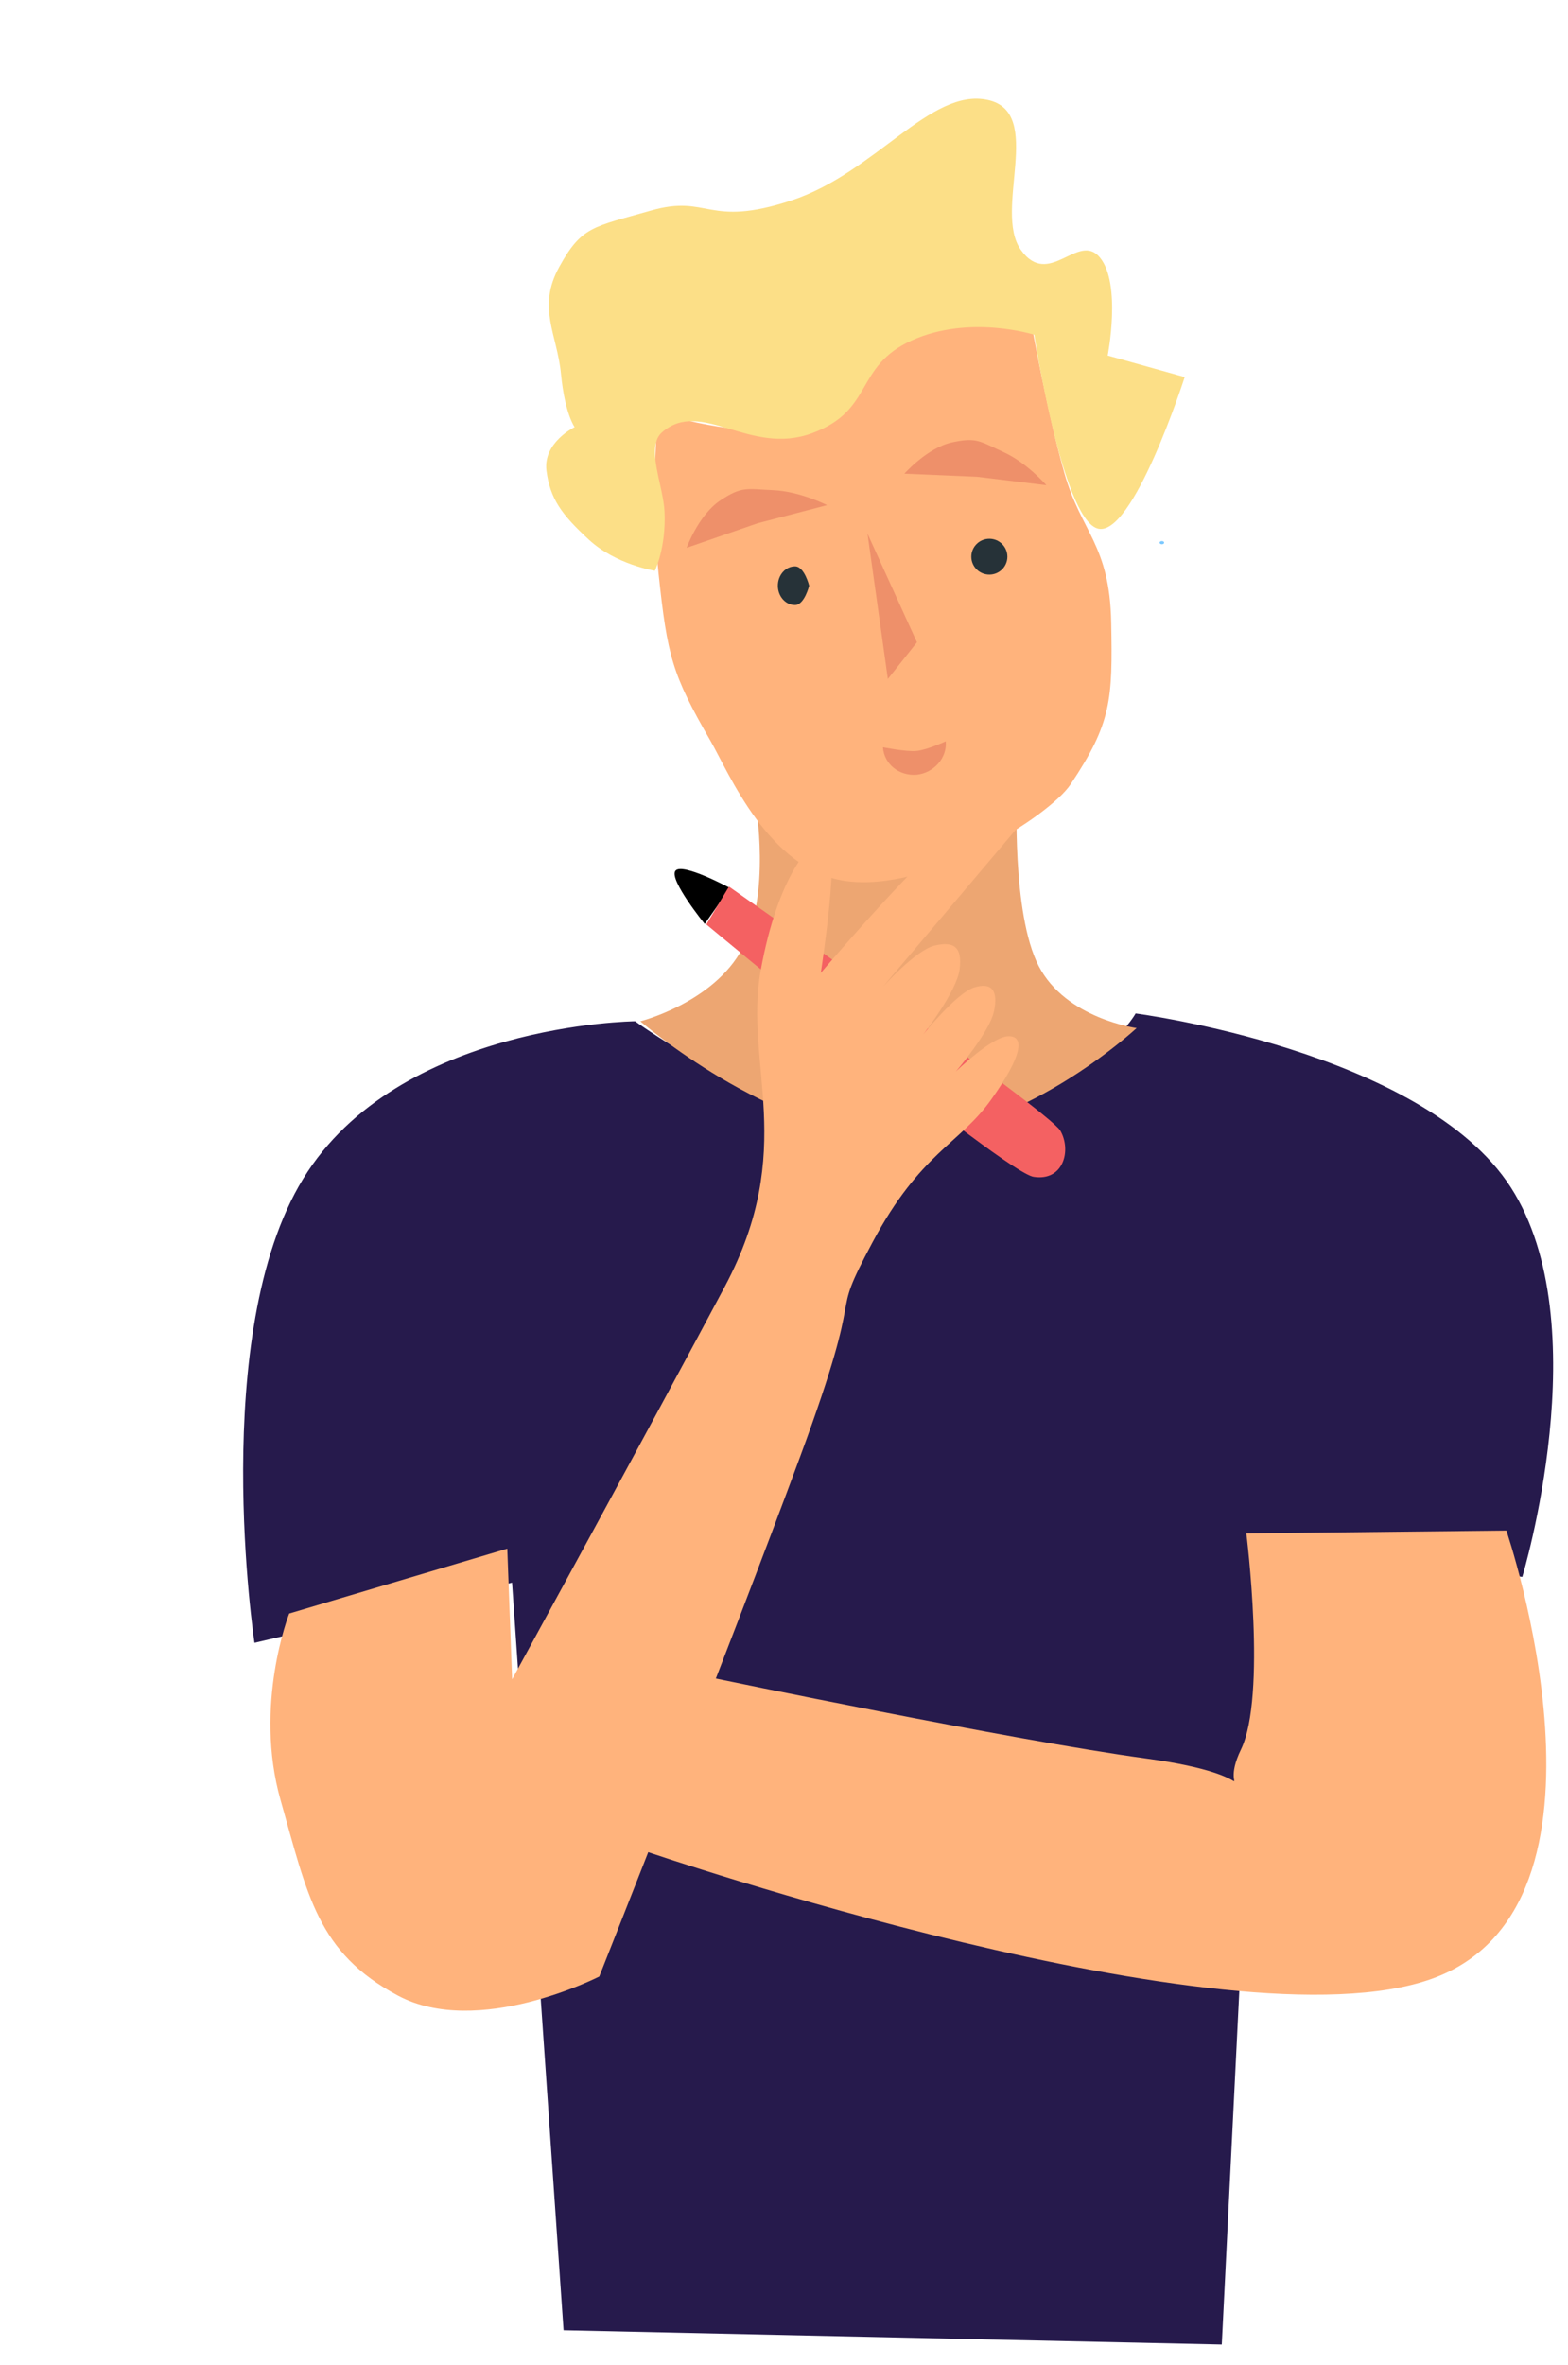 <svg width="67" height="101" viewBox="0 0 67 101" fill="none" xmlns="http://www.w3.org/2000/svg">
<path d="M27.138 43.618C27.138 43.618 17.019 43.71 12.953 50.346C8.887 56.983 10.874 70.165 10.874 70.165L21.88 67.596L24.081 99.525L52.206 100.136L53.918 65.638L65.046 67.351C65.046 67.351 68.317 56.555 64.557 50.713C60.797 44.872 48.525 43.285 48.525 43.285C48.525 43.285 47.283 45.535 43.492 46.819C39.701 48.104 38.681 48.542 34.768 47.441C30.855 46.34 27.138 43.618 27.138 43.618Z" fill="#261A4C"/>
<path fill-rule="evenodd" clip-rule="evenodd" d="M27.361 43.619C27.361 43.619 30.487 42.828 31.72 40.513C32.952 38.196 32.291 34.355 32.291 34.355L43.452 33.865C43.452 33.865 43.22 39.01 44.383 41.259C45.545 43.508 48.568 43.909 48.568 43.909C48.568 43.909 43.543 48.604 38.242 48.532C32.94 48.46 27.361 43.619 27.361 43.619Z" fill="#EDA672"/>
<path fill-rule="evenodd" clip-rule="evenodd" d="M0.767 38.033L13.786 36.42L0.767 38.033Z" fill="#FFB37C"/>
<path fill-rule="evenodd" clip-rule="evenodd" d="M28.132 17.608C28.132 17.608 31.672 18.848 34.372 18.171C37.073 17.494 36.844 15.119 39.383 14.276C41.922 13.432 44.07 13.827 44.07 13.827C44.07 13.827 44.773 17.718 45.487 20.23C46.202 22.739 47.417 23.258 47.481 26.576C47.546 29.894 47.495 30.88 45.746 33.499C44.831 34.87 39.674 38.146 36.099 37.622C32.839 37.144 31.137 32.989 30.355 31.634C28.717 28.795 28.517 28.032 28.141 24.509C27.987 23.06 27.957 21.637 27.977 20.463C28.005 18.779 28.132 17.608 28.132 17.608Z" fill="#FFB37C"/>
<path fill-rule="evenodd" clip-rule="evenodd" d="M27.983 24.378C27.983 24.378 28.463 23.397 28.396 21.869C28.347 20.738 27.574 19.089 28.287 18.465C29.965 16.996 32.024 19.487 34.695 18.504C37.366 17.521 36.494 15.643 38.971 14.534C41.448 13.424 44.194 14.298 44.194 14.298C44.194 14.298 45.372 22.056 46.877 22.566C48.382 23.076 50.622 16.104 50.622 16.104L47.331 15.185C47.331 15.185 47.928 12.13 47.001 11.002C46.074 9.875 44.82 12.355 43.621 10.673C42.422 8.99 44.657 4.797 42.204 4.27C39.752 3.742 37.409 7.382 33.811 8.563C30.213 9.743 30.291 8.283 27.812 8.993C25.333 9.702 24.855 9.658 23.895 11.402C22.935 13.147 23.807 14.263 23.971 15.973C24.136 17.683 24.554 18.242 24.554 18.242C24.554 18.242 23.198 18.898 23.35 20.101C23.502 21.303 24.004 21.982 25.162 23.05C26.32 24.12 27.983 24.378 27.983 24.378Z" fill="#FCDF87"/>
<path fill-rule="evenodd" clip-rule="evenodd" d="M28.857 37.197C28.587 37.581 30.113 39.461 30.113 39.461L31.19 37.925C31.19 37.925 29.126 36.813 28.857 37.197Z" fill="black"/>
<path fill-rule="evenodd" clip-rule="evenodd" d="M30.182 39.483C30.182 39.483 42.892 50.061 44.165 50.263C45.438 50.463 45.794 49.134 45.307 48.291C44.821 47.449 31.148 37.865 31.148 37.865L30.182 39.483Z" fill="#F46162"/>
<path fill-rule="evenodd" clip-rule="evenodd" d="M53.254 65.49L64.366 65.37C64.366 65.37 69.851 81.436 61.161 84.522C52.471 87.609 27.59 79.069 27.59 79.069L30.469 71.666C30.469 71.666 43.319 74.339 48.958 75.103C54.597 75.867 51.916 77.012 53.026 74.721C54.135 72.43 53.254 65.49 53.254 65.49Z" fill="#FFB37C"/>
<path fill-rule="evenodd" clip-rule="evenodd" d="M12.357 68.915L21.676 66.143L21.883 71.725C21.883 71.725 27.837 60.837 30.969 54.953C34.101 49.068 31.775 45.464 32.507 41.433C33.24 37.403 34.675 35.784 35.316 35.815C35.957 35.845 35.072 41.555 35.072 41.555C35.072 41.555 39.426 36.413 41.541 34.846C43.656 33.278 43.532 35.285 43.532 35.285L37.699 42.178C37.699 42.178 39.117 40.577 39.943 40.383C40.769 40.19 41.125 40.455 41.003 41.403C40.881 42.352 39.453 44.177 39.453 44.177C39.453 44.177 40.86 42.423 41.615 42.178C42.369 41.934 42.665 42.3 42.471 43.198C42.278 44.096 40.84 45.768 40.84 45.768C40.84 45.768 42.369 44.279 43.083 44.258C43.797 44.239 43.69 45.089 42.344 46.976C40.998 48.863 39.329 49.233 37.291 53.042C35.253 56.849 37.184 54.097 34.192 62.207C31.199 70.317 25.606 84.418 25.606 84.418C25.606 84.418 20.429 87.068 16.994 85.227C13.559 83.387 13.148 80.962 11.989 76.884C10.83 72.807 12.357 68.915 12.357 68.915Z" fill="#FFB37C"/>
<path fill-rule="evenodd" clip-rule="evenodd" d="M39.156 32.073C39.616 32.029 40.411 31.66 40.411 31.66C40.443 31.997 40.328 32.339 40.092 32.609C39.857 32.879 39.522 33.052 39.164 33.089C38.408 33.146 37.775 32.628 37.728 31.915C37.728 31.915 38.721 32.114 39.156 32.073Z" fill="#EE906A"/>
<path fill-rule="evenodd" clip-rule="evenodd" d="M37.068 22.793L37.938 28.999L39.181 27.433L37.068 22.793Z" fill="#EE906A"/>
<path fill-rule="evenodd" clip-rule="evenodd" d="M33.237 25.016C33.237 24.56 33.565 24.19 33.969 24.19C34.374 24.19 34.575 25.016 34.575 25.016C34.575 25.016 34.374 25.842 33.969 25.842C33.565 25.842 33.237 25.471 33.237 25.016Z" fill="#263238"/>
<path fill-rule="evenodd" clip-rule="evenodd" d="M41.504 23.777C41.504 23.354 41.849 23.011 42.275 23.011C42.7 23.011 43.045 23.354 43.045 23.777C43.045 24.199 42.7 24.543 42.275 24.543C41.849 24.543 41.504 24.199 41.504 23.777Z" fill="#263238"/>
<path fill-rule="evenodd" clip-rule="evenodd" d="M49.549 23.178C49.549 23.14 49.593 23.11 49.646 23.11C49.7 23.11 49.744 23.14 49.744 23.178C49.744 23.216 49.7 23.246 49.646 23.246C49.593 23.246 49.549 23.216 49.549 23.178Z" fill="#7CC9FF"/>
<path fill-rule="evenodd" clip-rule="evenodd" d="M35.34 21.575C35.34 21.575 34.184 20.985 33.042 20.936C31.901 20.886 31.701 20.759 30.776 21.375C29.85 21.991 29.339 23.397 29.339 23.397L32.368 22.35L35.34 21.575Z" fill="#EE906A"/>
<path fill-rule="evenodd" clip-rule="evenodd" d="M44.71 20.723C44.71 20.723 43.887 19.766 42.879 19.309C41.872 18.851 41.739 18.663 40.68 18.894C39.621 19.125 38.644 20.231 38.644 20.231L41.752 20.363L44.71 20.723Z" fill="#EE906A"/>
</svg>
